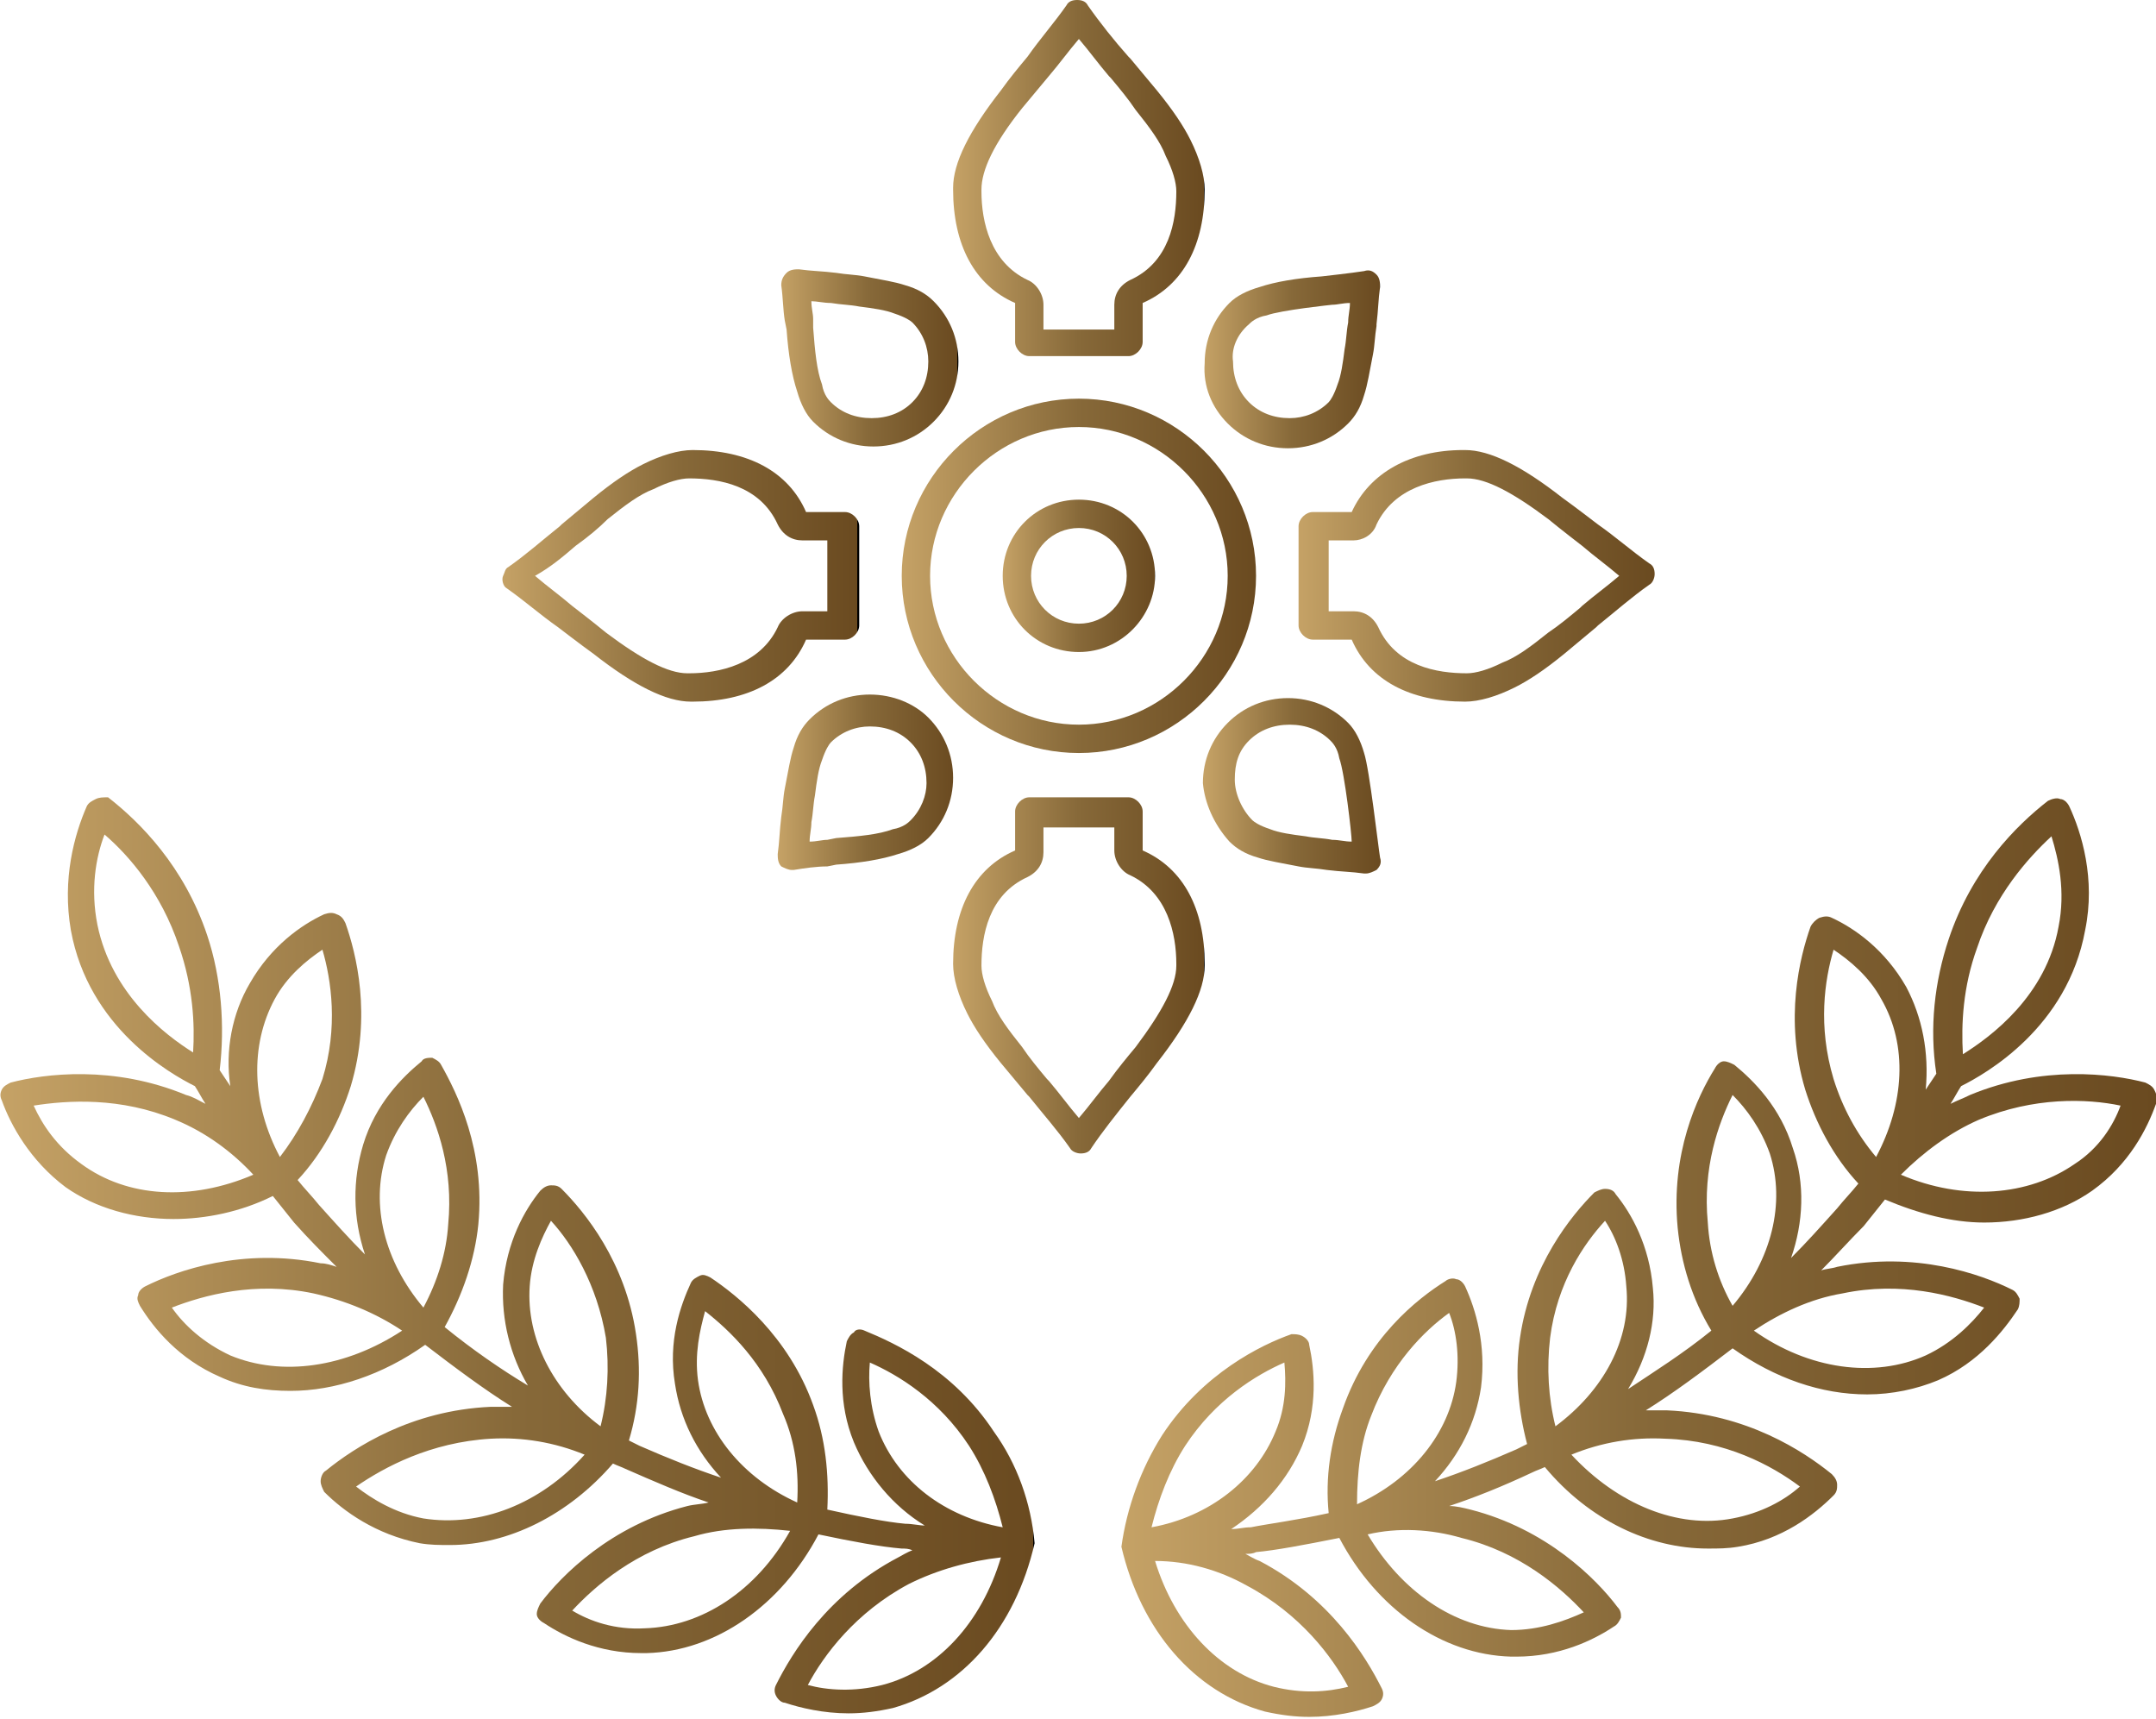 <?xml version="1.0" encoding="utf-8"?>
<!-- Generator: Adobe Illustrator 24.0.0, SVG Export Plug-In . SVG Version: 6.00 Build 0)  -->
<svg version="1.1" id="Layer_1" xmlns="http://www.w3.org/2000/svg" xmlns:xlink="http://www.w3.org/1999/xlink" x="0px" y="0px"
	 viewBox="0 0 121.7 97" enable-background="new 0 0 121.7 97" xml:space="preserve">
<title>Group 44</title>
<desc>Created with Sketch.</desc>
<g>
	
		<linearGradient id="SVGID_1_" gradientUnits="userSpaceOnUse" x1="56.6" y1="65.5" x2="65.2" y2="65.5" gradientTransform="matrix(1 0 0 -1 0 98)">
		<stop  offset="0" style="stop-color:#C5A266"/>
		<stop  offset="0.5" style="stop-color:#876939"/>
		<stop  offset="1" style="stop-color:#6A4A20"/>
		<stop  offset="1" style="stop-color:#000000"/>
	</linearGradient>
	<path fill="url(#SVGID_1_)" d="M65.2,32.5c0-2.4-1.9-4.3-4.3-4.3c-2.4,0-4.3,1.9-4.3,4.3s1.9,4.3,4.3,4.3
		C63.3,36.8,65.2,34.8,65.2,32.5z M58.2,32.5c0-1.5,1.2-2.7,2.7-2.7s2.7,1.2,2.7,2.7s-1.2,2.7-2.7,2.7S58.2,34,58.2,32.5z"/>
	
		<linearGradient id="SVGID_2_" gradientUnits="userSpaceOnUse" x1="50.878" y1="65.5" x2="70.909" y2="65.5" gradientTransform="matrix(1 0 0 -1 0 98)">
		<stop  offset="0" style="stop-color:#C5A266"/>
		<stop  offset="0.5" style="stop-color:#876939"/>
		<stop  offset="1" style="stop-color:#6A4A20"/>
		<stop  offset="1" style="stop-color:#000000"/>
	</linearGradient>
	<path fill="url(#SVGID_2_)" d="M70.9,32.5c0-5.5-4.5-10-10-10s-10,4.5-10,10s4.5,10,10,10S70.9,38,70.9,32.5z M52.5,32.5
		c0-4.6,3.8-8.4,8.4-8.4s8.4,3.8,8.4,8.4s-3.8,8.4-8.4,8.4S52.5,37.1,52.5,32.5z"/>
	
		<linearGradient id="SVGID_3_" gradientUnits="userSpaceOnUse" x1="67.926" y1="77.72" x2="77.89" y2="77.72" gradientTransform="matrix(1 0 0 -1 0 98)">
		<stop  offset="0" style="stop-color:#C5A266"/>
		<stop  offset="0.5" style="stop-color:#876939"/>
		<stop  offset="1" style="stop-color:#6A4A20"/>
		<stop  offset="1" style="stop-color:#000000"/>
	</linearGradient>
	<path fill="url(#SVGID_3_)" d="M69.3,23.9c0.9,0.9,2.1,1.4,3.4,1.4s2.5-0.5,3.4-1.4l0,0c0.4-0.4,0.7-0.9,0.9-1.6
		c0.2-0.6,0.3-1.3,0.5-2.3c0.1-0.5,0.1-1,0.2-1.6v-0.1c0.1-0.8,0.1-1.4,0.2-2.1c0-0.2,0-0.5-0.2-0.7s-0.4-0.3-0.7-0.2
		c-0.6,0.1-2.4,0.3-2.4,0.3c-1.4,0.1-2.6,0.3-3.5,0.6c-0.7,0.2-1.3,0.5-1.7,0.9C68.5,18,68,19.2,68,20.5
		C67.9,21.8,68.4,23,69.3,23.9z M70.5,18.3c0.1-0.1,0.4-0.4,1-0.5c0.8-0.3,3.7-0.6,3.7-0.6c0.3,0,0.6-0.1,1-0.1
		c0,0.4-0.1,0.7-0.1,1.1l0,0c-0.1,0.5-0.1,1-0.2,1.5c-0.1,0.8-0.2,1.5-0.4,2c-0.2,0.6-0.4,0.9-0.5,1l0,0c-0.6,0.6-1.4,0.9-2.2,0.9
		c-0.9,0-1.7-0.3-2.3-0.9c-0.6-0.6-0.9-1.4-0.9-2.3C69.5,19.7,69.8,18.9,70.5,18.3z"/>
	
		<linearGradient id="SVGID_4_" gradientUnits="userSpaceOnUse" x1="43.946" y1="53.85" x2="53.91" y2="53.85" gradientTransform="matrix(1 0 0 -1 0 98)">
		<stop  offset="0" style="stop-color:#C5A266"/>
		<stop  offset="0.5" style="stop-color:#876939"/>
		<stop  offset="1" style="stop-color:#6A4A20"/>
		<stop  offset="1" style="stop-color:#000000"/>
	</linearGradient>
	<path fill="url(#SVGID_4_)" d="M49.1,39.2c-1.3,0-2.5,0.5-3.4,1.4l0,0c-0.4,0.4-0.7,0.9-0.9,1.6c-0.2,0.6-0.3,1.3-0.5,2.3
		c-0.1,0.5-0.1,1-0.2,1.6l0,0c-0.1,0.8-0.1,1.4-0.2,2.1c0,0.2,0,0.5,0.2,0.7c0.2,0.1,0.4,0.2,0.6,0.2h0.1c0.6-0.1,1.3-0.2,1.9-0.2
		l0.5-0.1c1.4-0.1,2.6-0.3,3.5-0.6c0.7-0.2,1.3-0.5,1.7-0.9c0.9-0.9,1.4-2.1,1.4-3.4c0-1.3-0.5-2.5-1.4-3.4
		C51.6,39.7,50.4,39.2,49.1,39.2z M51.4,46.3c-0.1,0.1-0.4,0.4-1,0.5c-0.8,0.3-1.9,0.4-3.2,0.5l0,0l-0.5,0.1c-0.3,0-0.6,0.1-1,0.1
		c0-0.4,0.1-0.7,0.1-1.1l0,0c0.1-0.5,0.1-1,0.2-1.5c0.1-0.8,0.2-1.5,0.4-2c0.2-0.6,0.4-0.9,0.5-1l0,0c0.6-0.6,1.4-0.9,2.2-0.9
		c0.9,0,1.7,0.3,2.3,0.9c0.6,0.6,0.9,1.4,0.9,2.3C52.3,44.9,52,45.7,51.4,46.3z"/>
	
		<linearGradient id="SVGID_5_" gradientUnits="userSpaceOnUse" x1="67.98" y1="53.65" x2="77.972" y2="53.65" gradientTransform="matrix(1 0 0 -1 0 98)">
		<stop  offset="0" style="stop-color:#C5A266"/>
		<stop  offset="0.5" style="stop-color:#876939"/>
		<stop  offset="1" style="stop-color:#6A4A20"/>
		<stop  offset="1" style="stop-color:#000000"/>
	</linearGradient>
	<path fill="url(#SVGID_5_)" d="M69.4,47.5c0.4,0.4,0.9,0.7,1.6,0.9c0.6,0.2,1.3,0.3,2.3,0.5c0.5,0.1,1,0.1,1.6,0.2l0,0
		c0.8,0.1,1.4,0.1,2.1,0.2h0.1c0.2,0,0.4-0.1,0.6-0.2c0.2-0.2,0.3-0.4,0.2-0.7c-0.1-0.6-0.6-5-0.9-5.9c-0.2-0.7-0.5-1.3-0.9-1.7
		c-0.9-0.9-2.1-1.4-3.4-1.4s-2.5,0.5-3.4,1.4s-1.4,2.1-1.4,3.4C68,45.3,68.5,46.5,69.4,47.5C69.4,47.4,69.4,47.5,69.4,47.5z
		 M70.5,41.8c0.6-0.6,1.4-0.9,2.3-0.9s1.7,0.3,2.3,0.9c0.1,0.1,0.4,0.4,0.5,1c0.3,0.8,0.7,4.3,0.7,4.7c-0.4,0-0.7-0.1-1.1-0.1l0,0
		c-0.5-0.1-1-0.1-1.5-0.2c-0.8-0.1-1.5-0.2-2-0.4c-0.6-0.2-0.9-0.4-1-0.5l0,0c-0.6-0.6-1-1.5-1-2.3C69.7,43.1,69.9,42.4,70.5,41.8z"
		/>
	
		<linearGradient id="SVGID_6_" gradientUnits="userSpaceOnUse" x1="44.001" y1="77.8" x2="54.033" y2="77.8" gradientTransform="matrix(1 0 0 -1 0 98)">
		<stop  offset="0" style="stop-color:#C5A266"/>
		<stop  offset="0.5" style="stop-color:#876939"/>
		<stop  offset="1" style="stop-color:#6A4A20"/>
		<stop  offset="1" style="stop-color:#000000"/>
	</linearGradient>
	<path fill="url(#SVGID_6_)" d="M44.3,18.1l0.1,0.5c0.1,1.4,0.3,2.6,0.6,3.5c0.2,0.7,0.5,1.3,0.9,1.7c0.9,0.9,2.1,1.4,3.4,1.4
		c1.3,0,2.5-0.5,3.4-1.4s1.4-2.1,1.4-3.4s-0.5-2.5-1.4-3.4l0,0c-0.4-0.4-0.9-0.7-1.6-0.9c-0.6-0.2-1.3-0.3-2.3-0.5
		c-0.5-0.1-1-0.1-1.6-0.2l0,0c-0.8-0.1-1.4-0.1-2.1-0.2c-0.2,0-0.5,0-0.7,0.2s-0.3,0.4-0.3,0.7C44.2,16.8,44.2,17.5,44.3,18.1z
		 M46.9,17.1L46.9,17.1c0.6,0.1,1.1,0.1,1.6,0.2c0.8,0.1,1.5,0.2,2,0.4c0.6,0.2,0.9,0.4,1,0.5l0,0c0.6,0.6,0.9,1.4,0.9,2.2
		c0,0.9-0.3,1.7-0.9,2.3c-0.6,0.6-1.4,0.9-2.3,0.9c-0.9,0-1.7-0.3-2.3-0.9c-0.1-0.1-0.4-0.4-0.5-1c-0.3-0.8-0.4-1.9-0.5-3.2l0,0V18
		c0-0.3-0.1-0.6-0.1-1C46.1,17,46.5,17.1,46.9,17.1z"/>
	
		<linearGradient id="SVGID_7_" gradientUnits="userSpaceOnUse" x1="73.3" y1="65.5" x2="93.4" y2="65.5" gradientTransform="matrix(1 0 0 -1 0 98)">
		<stop  offset="0" style="stop-color:#C5A266"/>
		<stop  offset="0.5" style="stop-color:#876939"/>
		<stop  offset="1" style="stop-color:#6A4A20"/>
		<stop  offset="1" style="stop-color:#000000"/>
	</linearGradient>
	<path fill="url(#SVGID_7_)" d="M76.3,28.9h-2.2c-0.4,0-0.8,0.4-0.8,0.8v5.6c0,0.4,0.4,0.8,0.8,0.8l0,0c0.1,0,0.1,0,0.2,0h2
		c1,2.3,3.3,3.5,6.4,3.5c0.8,0,1.8-0.3,2.8-0.8c0.8-0.4,1.7-1,2.8-1.9c0.6-0.5,1.2-1,1.8-1.5l0.1-0.1c1-0.8,1.9-1.6,2.9-2.3
		c0.2-0.1,0.3-0.4,0.3-0.6c0-0.3-0.1-0.5-0.3-0.6c-1-0.7-1.9-1.5-2.9-2.2c0,0-1.3-1-2-1.5c-2.3-1.8-4.1-2.7-5.5-2.7c0,0,0,0-0.1,0
		C79.6,25.4,77.3,26.7,76.3,28.9z M77.7,29.6c1-2.1,3.3-2.6,5-2.6c0,0,0,0,0.1,0c1.1,0,2.6,0.8,4.6,2.3l0,0c0.6,0.5,1.9,1.5,1.9,1.5
		c0.7,0.6,1.4,1.1,2.1,1.7c-0.7,0.6-1.4,1.1-2.1,1.7l-0.1,0.1c-0.6,0.5-1.2,1-1.8,1.4c-1,0.8-1.8,1.4-2.6,1.7
		c-0.8,0.4-1.5,0.6-2,0.6c-1.7,0-4-0.4-5-2.6c-0.3-0.6-0.8-0.9-1.4-0.9H75v-4h1.4C76.9,30.5,77.5,30.2,77.7,29.6z"/>
	
		<linearGradient id="SVGID_8_" gradientUnits="userSpaceOnUse" x1="28.263" y1="65.5" x2="48.409" y2="65.5" gradientTransform="matrix(1 0 0 -1 0 98)">
		<stop  offset="0" style="stop-color:#C5A266"/>
		<stop  offset="0.5" style="stop-color:#876939"/>
		<stop  offset="1" style="stop-color:#6A4A20"/>
		<stop  offset="1" style="stop-color:#000000"/>
	</linearGradient>
	<path fill="url(#SVGID_8_)" d="M28.6,33.2c1,0.7,1.9,1.5,2.9,2.2c0,0,1.3,1,2,1.5c2.3,1.8,4.1,2.7,5.5,2.7c0,0,0,0,0.1,0
		c3.1,0,5.4-1.2,6.4-3.5h2.2c0.4,0,0.8-0.4,0.8-0.8v-5.6c0-0.4-0.4-0.8-0.8-0.8c-0.1,0-0.1,0-0.2,0h-2c-1-2.3-3.3-3.5-6.4-3.5
		c-0.8,0-1.8,0.3-2.8,0.8c-0.8,0.4-1.7,1-2.8,1.9c-0.6,0.5-1.2,1-1.8,1.5l-0.1,0.1c-1,0.8-1.9,1.6-2.9,2.3c-0.2,0.1-0.2,0.3-0.3,0.5
		C28.3,32.7,28.4,33.1,28.6,33.2z M32.5,30.8L32.5,30.8c0.7-0.5,1.3-1,1.8-1.5c1-0.8,1.8-1.4,2.6-1.7c0.8-0.4,1.5-0.6,2-0.6
		c1.7,0,4,0.4,5,2.6c0.3,0.6,0.8,0.9,1.4,0.9h1.4v4h-1.4c-0.6,0-1.2,0.4-1.4,0.9c-1,2.1-3.3,2.6-5,2.6c0,0,0,0-0.1,0
		c-1.1,0-2.6-0.8-4.6-2.3l0,0c-0.6-0.5-1.9-1.5-1.9-1.5c-0.7-0.6-1.4-1.1-2.1-1.7C31.1,32,31.8,31.4,32.5,30.8z"/>
	
		<linearGradient id="SVGID_9_" gradientUnits="userSpaceOnUse" x1="53.762" y1="42.95" x2="67.979" y2="42.95" gradientTransform="matrix(1 0 0 -1 0 98)">
		<stop  offset="0" style="stop-color:#C5A266"/>
		<stop  offset="0.5" style="stop-color:#876939"/>
		<stop  offset="1" style="stop-color:#6A4A20"/>
		<stop  offset="1" style="stop-color:#000000"/>
	</linearGradient>
	<path fill="url(#SVGID_9_)" d="M63.8,61.9c0.5-0.6,1-1.2,1.5-1.9c1.8-2.3,2.7-4.1,2.7-5.5c0,0,0,0,0-0.1c0-3.1-1.2-5.4-3.5-6.4
		v-2.2c0-0.4-0.4-0.8-0.8-0.8h-5.6c-0.4,0-0.8,0.4-0.8,0.8c0,0.1,0,0.1,0,0.2v2c-2.3,1-3.5,3.3-3.5,6.4c0,0.8,0.3,1.8,0.8,2.8
		c0.4,0.8,1,1.7,1.9,2.8c0.5,0.6,1,1.2,1.5,1.8l0.1,0.1c0.8,1,1.6,1.9,2.3,2.9c0.1,0.2,0.4,0.3,0.6,0.3l0,0c0.3,0,0.5-0.1,0.6-0.3
		C62.2,63.9,63,62.9,63.8,61.9L63.8,61.9z M62.6,61c-0.6,0.7-1.1,1.4-1.7,2.1c-0.6-0.7-1.1-1.4-1.7-2.1l-0.1-0.1
		c-0.5-0.6-1-1.2-1.4-1.8c-0.8-1-1.4-1.8-1.7-2.6c-0.4-0.8-0.6-1.5-0.6-2c0-1.7,0.4-4,2.6-5c0.6-0.3,0.9-0.8,0.9-1.4v-1.4h4V48
		c0,0.6,0.4,1.2,0.9,1.4c2.1,1,2.6,3.3,2.6,5c0,0,0,0,0,0.1c0,1.1-0.8,2.6-2.3,4.6l0,0C63.6,59.7,63.1,60.3,62.6,61L62.6,61z"/>
	
		<linearGradient id="SVGID_10_" gradientUnits="userSpaceOnUse" x1="53.762" y1="87.95" x2="67.979" y2="87.95" gradientTransform="matrix(1 0 0 -1 0 98)">
		<stop  offset="0" style="stop-color:#C5A266"/>
		<stop  offset="0.5" style="stop-color:#876939"/>
		<stop  offset="1" style="stop-color:#6A4A20"/>
		<stop  offset="1" style="stop-color:#000000"/>
	</linearGradient>
	<path fill="url(#SVGID_10_)" d="M57.3,17.1v2.2c0,0.4,0.4,0.8,0.8,0.8h5.6c0.4,0,0.8-0.4,0.8-0.8c0-0.1,0-0.1,0-0.2v-2
		c2.3-1,3.5-3.3,3.5-6.4c0-0.8-0.3-1.8-0.8-2.8c-0.4-0.8-1-1.7-1.9-2.8c-0.5-0.6-1-1.2-1.5-1.8l-0.1-0.1c-0.8-0.9-1.6-1.9-2.3-2.9
		C61.3,0.1,61.1,0,60.8,0l0,0c-0.3,0-0.5,0.1-0.6,0.3c-0.7,1-1.5,1.9-2.2,2.9l0,0c-0.5,0.6-1,1.2-1.5,1.9c-1.8,2.3-2.7,4.1-2.7,5.5
		c0,0,0,0,0,0.1C53.8,13.8,55,16.1,57.3,17.1z M57.7,6.1L57.7,6.1c0.5-0.6,1-1.2,1.5-1.8l0,0c0.6-0.7,1.1-1.4,1.7-2.1
		c0.6,0.7,1.1,1.4,1.7,2.1l0.1,0.1c0.5,0.6,1,1.2,1.4,1.8c0.8,1,1.4,1.8,1.7,2.6c0.4,0.8,0.6,1.5,0.6,2c0,1.7-0.4,4-2.6,5
		c-0.6,0.3-0.9,0.8-0.9,1.4v1.4h-4v-1.4c0-0.6-0.4-1.2-0.9-1.4c-2.1-1-2.6-3.3-2.6-5c0,0,0,0,0-0.1C55.4,9.6,56.1,8.1,57.7,6.1z"/>
	
		<linearGradient id="SVGID_11_" gradientUnits="userSpaceOnUse" x1="63.3" y1="27.021" x2="121.741" y2="27.021" gradientTransform="matrix(1 0 0 -1 0 98)">
		<stop  offset="0" style="stop-color:#C5A266"/>
		<stop  offset="0.5" style="stop-color:#876939"/>
		<stop  offset="1" style="stop-color:#6A4A20"/>
		<stop  offset="1" style="stop-color:#000000"/>
	</linearGradient>
	<path fill="url(#SVGID_11_)" d="M121.6,61.5c-0.1-0.2-0.3-0.3-0.5-0.4c-1.9-0.5-5.8-1-9.9,0.7c-0.4,0.2-0.7,0.3-1.1,0.5
		c0.2-0.3,0.4-0.7,0.6-1c1.4-0.7,6-3.3,7-8.8c0.6-2.9-0.2-5.5-0.9-7c-0.1-0.2-0.3-0.4-0.5-0.4c-0.2-0.1-0.5,0-0.7,0.1
		c-1.8,1.4-4.3,3.9-5.6,7.8c-0.8,2.4-1.1,5-0.7,7.6c-0.2,0.3-0.4,0.6-0.6,0.9c0.2-2.1-0.2-4.1-1.1-5.8c-1.2-2.1-2.9-3.3-4.2-3.9
		c-0.2-0.1-0.4-0.1-0.7,0c-0.2,0.1-0.4,0.3-0.5,0.5c-0.6,1.7-1.5,5.2-0.3,9.2c0.6,1.9,1.6,3.8,3,5.3c-0.4,0.5-0.8,0.9-1.2,1.4
		c-0.9,1-1.7,1.9-2.6,2.8c0.7-2,0.8-4.2,0.1-6.2c-0.7-2.3-2.2-3.8-3.3-4.7c-0.2-0.1-0.4-0.2-0.6-0.2s-0.4,0.2-0.5,0.4
		c-1,1.6-2.5,4.8-2.1,9c0.2,2,0.8,4,1.9,5.8c-1.6,1.3-3.2,2.3-4.7,3.3c1.1-1.8,1.6-3.8,1.4-5.7c-0.2-2.4-1.2-4.2-2.1-5.3
		c-0.1-0.2-0.3-0.3-0.6-0.3c-0.2,0-0.4,0.1-0.6,0.2c-1.3,1.3-3.6,4.1-4.2,8.2c-0.3,2-0.1,4.1,0.4,6c-0.2,0.1-0.4,0.2-0.6,0.3
		c-1.6,0.7-3.1,1.3-4.6,1.8c1.4-1.5,2.3-3.3,2.6-5.3c0.3-2.4-0.3-4.4-0.9-5.7c-0.1-0.2-0.3-0.4-0.5-0.4c-0.2-0.1-0.5,0-0.6,0.1
		c-1.6,1-4.4,3.2-5.8,7.2c-0.7,1.9-1,3.9-0.8,5.9c-1.8,0.4-3.4,0.6-4.4,0.8c-0.4,0-0.7,0.1-1.1,0.1c1.8-1.2,3.2-2.8,4-4.7
		c0.9-2.2,0.7-4.3,0.4-5.7c0-0.2-0.2-0.4-0.4-0.5c-0.2-0.1-0.4-0.1-0.6-0.1c-1.7,0.6-5,2.2-7.3,5.7c-1.2,1.9-2,4.1-2.3,6.3l0,0l0,0
		l0,0l0,0l0,0l0,0l0,0l0,0l0,0l0,0l0,0l0,0c1.1,4.7,4.1,8.2,8.1,9.3c0.9,0.2,1.7,0.3,2.5,0.3c1.4,0,2.7-0.3,3.6-0.6
		c0.2-0.1,0.4-0.2,0.5-0.4c0.1-0.2,0.1-0.4,0-0.6c-0.9-1.8-2.9-5.1-6.9-7.2c-0.3-0.1-0.6-0.3-0.8-0.4c0.2,0,0.4,0,0.6-0.1
		c1.1-0.1,2.7-0.4,4.7-0.8c2.1,4,5.8,6.6,9.7,6.7c0.1,0,0.2,0,0.3,0c2.4,0,4.3-0.9,5.5-1.7c0.2-0.1,0.3-0.3,0.4-0.5
		c0-0.2,0-0.4-0.2-0.6c-1.2-1.6-4-4.4-8.3-5.5c-0.4-0.1-0.8-0.2-1.2-0.2c1.5-0.5,3-1.1,4.7-1.9c0.2-0.1,0.5-0.2,0.7-0.3
		c2.5,3,5.9,4.6,9.2,4.6c0.6,0,1.1,0,1.7-0.1c2.5-0.4,4.3-1.8,5.4-2.9c0.2-0.2,0.2-0.4,0.2-0.6s-0.1-0.4-0.3-0.6
		c-1.6-1.3-4.8-3.4-9.3-3.6c-0.4,0-0.8,0-1.2,0c1.6-1,3.2-2.2,4.9-3.5c2.4,1.7,5,2.6,7.6,2.6c1.4,0,2.8-0.3,4-0.8
		c2.3-1,3.7-2.8,4.5-4c0.1-0.2,0.1-0.4,0.1-0.6c-0.1-0.2-0.2-0.4-0.4-0.5c-1.8-0.9-5.5-2.2-9.9-1.3c-0.3,0.1-0.6,0.1-0.9,0.2
		c0.8-0.8,1.6-1.7,2.4-2.5c0.4-0.5,0.8-1,1.2-1.5c1.9,0.8,3.8,1.3,5.6,1.3c2.2,0,4.4-0.6,6.1-1.8c2.1-1.5,3.1-3.5,3.6-4.9
		C121.8,61.9,121.7,61.7,121.6,61.5z M111.6,53.5c1-3,2.9-5.1,4.2-6.3c0.4,1.3,0.8,3.1,0.4,5.1c-0.7,3.9-3.8,6.2-5.4,7.2
		C110.7,57.8,110.8,55.7,111.6,53.5z M66.9,81.6c1.7-2.6,4-4,5.6-4.7c0.1,1.1,0.1,2.5-0.5,3.9c-1.1,2.7-3.7,4.8-7,5.4
		C65.4,84.6,66,83,66.9,81.6z M70.4,89.5c3,1.6,4.8,4,5.7,5.7c-1.2,0.3-2.6,0.4-4.2,0c-3.1-0.8-5.6-3.5-6.7-7.1
		C67,88.1,68.8,88.6,70.4,89.5z M77.4,79.9c1.1-2.9,3-4.8,4.4-5.8c0.4,1,0.6,2.4,0.4,3.9c-0.4,2.9-2.5,5.5-5.6,6.9
		C76.6,83.1,76.8,81.4,77.4,79.9z M82.5,86.8c3.3,0.8,5.6,2.8,6.9,4.2c-1.1,0.5-2.5,1-4.1,1c-3.2-0.1-6.2-2.2-8.1-5.4
		C78.9,86.2,80.8,86.3,82.5,86.8z M87.8,80.5c-0.4-1.6-0.5-3.3-0.3-5c0.4-3.1,1.9-5.3,3.1-6.6c0.6,0.9,1.1,2.2,1.2,3.7
		C92.1,75.6,90.5,78.5,87.8,80.5z M94,81.2c3.4,0.1,6,1.5,7.6,2.7c-0.9,0.8-2.2,1.5-3.8,1.8c-3.1,0.6-6.5-0.8-9.1-3.6
		C90.4,81.4,92.2,81.1,94,81.2z M96.4,69c-0.3-3.1,0.6-5.6,1.4-7.2c0.8,0.8,1.6,1.9,2.1,3.3c0.9,2.8,0.1,6-2.1,8.6
		C97,72.3,96.5,70.7,96.4,69z M104,73c3.3-0.7,6.2,0.1,8,0.8c-0.7,0.9-1.8,2-3.3,2.7c-2.9,1.3-6.6,0.8-9.7-1.4
		C100.5,74.1,102.2,73.3,104,73z M105.9,65.3c-1.1-1.3-1.9-2.8-2.4-4.4c-0.9-3-0.5-5.6,0-7.3c0.9,0.6,2,1.5,2.7,2.8
		C107.7,59,107.5,62.3,105.9,65.3z M117.1,65.7c-2.6,1.8-6.3,2.1-9.8,0.6c1.3-1.3,2.8-2.4,4.4-3.1c3.1-1.3,6.1-1.2,8-0.8
		C119.3,63.5,118.5,64.8,117.1,65.7z"/>
	
		<linearGradient id="SVGID_12_" gradientUnits="userSpaceOnUse" x1="2.500038e-02" y1="27.15" x2="58.315" y2="27.15" gradientTransform="matrix(1 0 0 -1 0 98)">
		<stop  offset="0" style="stop-color:#C5A266"/>
		<stop  offset="0.5" style="stop-color:#876939"/>
		<stop  offset="1" style="stop-color:#6A4A20"/>
		<stop  offset="1" style="stop-color:#000000"/>
	</linearGradient>
	<path fill="url(#SVGID_12_)" d="M58.4,87.1c-0.2-2.3-1-4.5-2.3-6.3c-2.3-3.5-5.6-5-7.3-5.7c-0.2-0.1-0.5-0.1-0.6,0.1
		c-0.2,0.1-0.3,0.3-0.4,0.5c-0.3,1.4-0.5,3.5,0.4,5.7c0.8,1.9,2.2,3.6,4,4.7c-0.3,0-0.7-0.1-1.1-0.1c-1.1-0.1-2.6-0.4-4.4-0.8
		c0.1-2-0.1-4-0.8-5.9c-1.4-3.9-4.3-6.2-5.8-7.2c-0.2-0.1-0.4-0.2-0.6-0.1c-0.2,0.1-0.4,0.2-0.5,0.4c-0.6,1.3-1.3,3.3-0.9,5.7
		c0.3,2,1.2,3.8,2.6,5.3c-1.5-0.5-3-1.1-4.6-1.8c-0.2-0.1-0.4-0.2-0.6-0.3c0.6-2,0.7-4,0.4-6c-0.6-4.1-2.9-6.9-4.2-8.2
		c-0.2-0.2-0.4-0.2-0.6-0.2s-0.4,0.1-0.6,0.3c-0.9,1.1-1.9,2.9-2.1,5.3c-0.1,2,0.4,4,1.4,5.7c-1.5-0.9-3.1-2-4.7-3.3
		c1-1.8,1.7-3.8,1.9-5.8c0.4-4.2-1.2-7.4-2.1-9c-0.1-0.2-0.3-0.3-0.5-0.4c-0.2,0-0.5,0-0.6,0.2c-1.1,0.9-2.6,2.4-3.3,4.7
		c-0.6,2-0.6,4.1,0.1,6.2C19.7,69.9,18.9,69,18,68c-0.4-0.5-0.8-0.9-1.2-1.4c1.4-1.5,2.4-3.4,3-5.3c1.2-4,0.3-7.5-0.3-9.2
		c-0.1-0.2-0.2-0.4-0.5-0.5c-0.2-0.1-0.4-0.1-0.7,0c-1.3,0.6-3,1.8-4.2,3.9c-1,1.7-1.4,3.8-1.1,5.8c-0.2-0.3-0.4-0.6-0.6-0.9
		c0.3-2.5,0.1-5.2-0.7-7.6c-1.3-3.9-3.8-6.4-5.6-7.8c-0.3,0-0.5,0-0.7,0.1S5,45.3,4.9,45.5c-0.7,1.6-1.4,4.1-0.9,7
		c1,5.5,5.6,8.1,7,8.8c0.2,0.3,0.4,0.7,0.6,1c-0.4-0.2-0.7-0.4-1.1-0.5c-4.1-1.7-8-1.2-9.9-0.7c-0.2,0.1-0.4,0.2-0.5,0.4
		s-0.1,0.4,0,0.6c0.5,1.4,1.6,3.4,3.6,4.9c1.7,1.2,3.9,1.8,6.1,1.8c1.8,0,3.8-0.4,5.6-1.3c0.4,0.5,0.8,1,1.2,1.5
		c0.8,0.9,1.6,1.7,2.4,2.5c-0.3-0.1-0.6-0.2-0.9-0.2c-4.4-0.9-8.1,0.4-9.9,1.3c-0.2,0.1-0.4,0.3-0.4,0.5c-0.1,0.2,0,0.4,0.1,0.6
		c0.8,1.3,2.2,3,4.5,4c1.3,0.6,2.6,0.8,4,0.8c2.5,0,5.2-0.9,7.6-2.6c1.7,1.3,3.3,2.5,4.9,3.5c-0.4,0-0.8,0-1.2,0
		c-4.5,0.2-7.7,2.3-9.3,3.6c-0.2,0.1-0.3,0.4-0.3,0.6s0.1,0.4,0.2,0.6c1.1,1.1,2.9,2.4,5.4,2.9c0.6,0.1,1.1,0.1,1.7,0.1
		c3.3,0,6.7-1.7,9.2-4.6c0.2,0.1,0.5,0.2,0.7,0.3c1.6,0.7,3.2,1.4,4.7,1.9c-0.4,0.1-0.8,0.1-1.2,0.2c-4.3,1.1-7.1,3.9-8.3,5.5
		c-0.1,0.2-0.2,0.4-0.2,0.6s0.2,0.4,0.4,0.5c1.2,0.8,3.1,1.7,5.5,1.7c0.1,0,0.2,0,0.3,0c3.9-0.1,7.6-2.7,9.7-6.7
		c1.9,0.4,3.5,0.7,4.7,0.8c0.2,0,0.4,0,0.6,0.1c-0.3,0.1-0.6,0.3-0.8,0.4c-4,2.1-6,5.4-6.9,7.2c-0.1,0.2-0.1,0.4,0,0.6
		s0.3,0.4,0.5,0.4c0.9,0.3,2.2,0.6,3.6,0.6c0.8,0,1.6-0.1,2.5-0.3C54.3,95.3,57.3,91.9,58.4,87.1L58.4,87.1
		C58.4,87.2,58.4,87.1,58.4,87.1 M10.9,59.4c-1.6-1-4.6-3.3-5.4-7.2c-0.4-2-0.1-3.8,0.4-5.1c1.4,1.2,3.2,3.3,4.2,6.3
		C10.9,55.7,11,57.8,10.9,59.4z M4.6,65.7c-1.4-1-2.2-2.2-2.7-3.3c1.9-0.3,4.9-0.5,8,0.8c1.7,0.7,3.2,1.8,4.4,3.1
		C10.8,67.8,7.2,67.6,4.6,65.7z M15.8,65.3c-1.6-3-1.7-6.3-0.3-8.9c0.7-1.3,1.8-2.2,2.7-2.8c0.5,1.7,0.9,4.4,0,7.3
		C17.6,62.5,16.8,64,15.8,65.3z M13,76.5c-1.5-0.7-2.6-1.7-3.3-2.7c1.8-0.7,4.7-1.5,8-0.8c1.8,0.4,3.5,1.1,5,2.1
		C19.5,77.2,15.9,77.7,13,76.5z M23.9,73.8c-2.2-2.6-3-5.8-2.1-8.6c0.5-1.4,1.3-2.5,2.1-3.3c0.8,1.6,1.7,4.1,1.4,7.2
		C25.2,70.7,24.7,72.3,23.9,73.8z M23.9,85.7c-1.6-0.3-2.9-1.1-3.8-1.8c1.6-1.1,4.2-2.5,7.6-2.7c1.8-0.1,3.6,0.2,5.3,0.9
		C30.5,84.9,27.1,86.2,23.9,85.7z M33.9,80.5c-2.7-2-4.2-5-4-7.9c0.1-1.5,0.7-2.8,1.2-3.7c1.2,1.3,2.6,3.6,3.1,6.6
		C34.4,77.2,34.3,78.9,33.9,80.5z M36.4,91.9c-1.7,0.1-3.1-0.4-4.1-1c1.3-1.4,3.6-3.4,6.9-4.2c1.7-0.5,3.6-0.5,5.4-0.3
		C42.7,89.8,39.6,91.8,36.4,91.9z M45,84.8c-3.1-1.4-5.2-4-5.6-6.9c-0.2-1.5,0.1-2.8,0.4-3.9c1.4,1.1,3.3,2.9,4.4,5.8
		C44.9,81.4,45.1,83.1,45,84.8z M49.8,95.1c-1.6,0.4-3.1,0.3-4.2,0c0.9-1.7,2.7-4.1,5.7-5.7c1.6-0.8,3.4-1.3,5.2-1.5
		C55.4,91.6,52.9,94.3,49.8,95.1z M49.6,80.8c-0.5-1.4-0.6-2.8-0.5-3.9c1.6,0.7,3.9,2.1,5.6,4.7c0.9,1.4,1.5,3,1.9,4.6
		C53.3,85.6,50.7,83.6,49.6,80.8z"/>
</g>
</svg>
